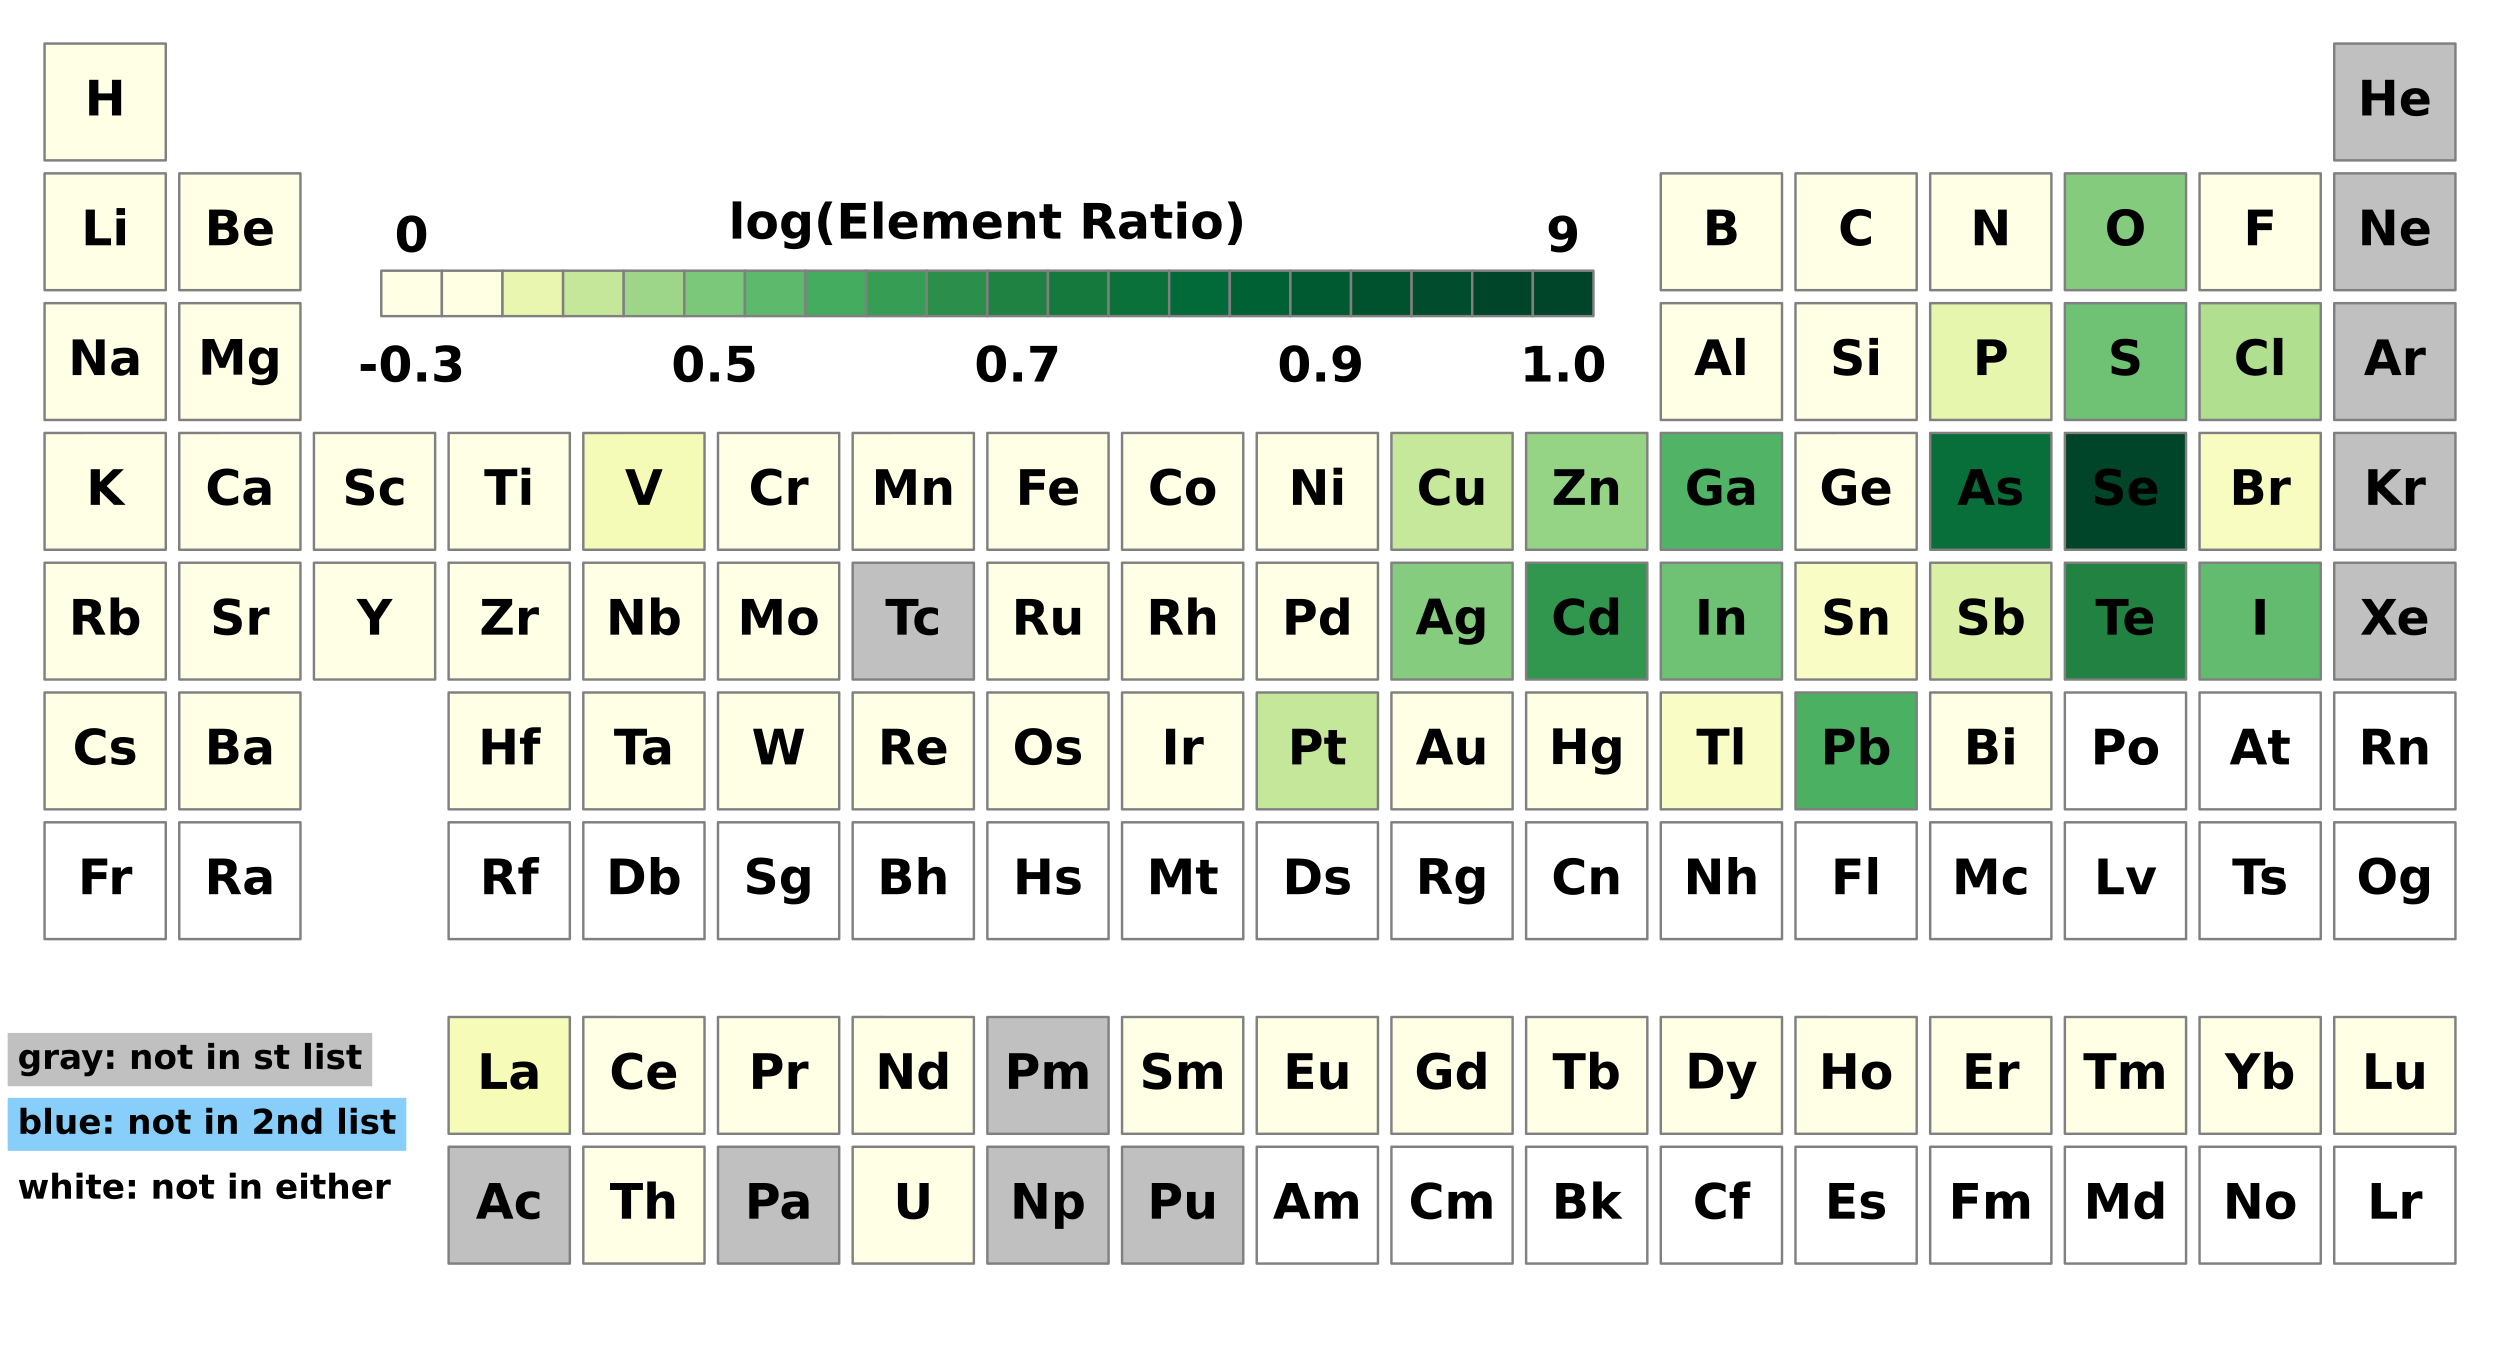 <svg height="744" viewBox="0 0 1021.552 558" width="1362.069" xmlns="http://www.w3.org/2000/svg" xmlns:xlink="http://www.w3.org/1999/xlink"><defs><style>*{stroke-linecap:butt;stroke-linejoin:round}</style></defs><g id="figure_1"><path d="M0 558h1021.552V0H0z" fill="none" id="patch_1"/><g id="axes_1"><path clip-path="url(#pe8d3062366)" d="M953.813 65.538h49.532V17.807h-49.532z" fill="silver" stroke="gray" id="patch_2"/><path clip-path="url(#pe8d3062366)" d="M953.813 118.572h49.532V70.84h-49.532z" fill="silver" stroke="gray" id="patch_3"/><path clip-path="url(#pe8d3062366)" d="M953.813 171.606h49.532v-47.73h-49.532z" fill="silver" stroke="gray" id="patch_4"/><path clip-path="url(#pe8d3062366)" d="M953.813 224.64h49.532v-47.73h-49.532z" fill="silver" stroke="gray" id="patch_5"/><path clip-path="url(#pe8d3062366)" d="M953.813 277.674h49.532v-47.73h-49.532z" fill="silver" stroke="gray" id="patch_6"/><path clip-path="url(#pe8d3062366)" d="M403.456 463.294h49.532v-47.731h-49.532z" fill="silver" stroke="gray" id="patch_7"/><path clip-path="url(#pe8d3062366)" d="M843.741 330.708h49.532v-47.73h-49.532z" fill="#fff" stroke="gray" id="patch_8"/><path clip-path="url(#pe8d3062366)" d="M898.777 330.708h49.532v-47.73h-49.532z" fill="#fff" stroke="gray" id="patch_9"/><path clip-path="url(#pe8d3062366)" d="M953.813 330.708h49.532v-47.73h-49.532z" fill="#fff" stroke="gray" id="patch_10"/><path clip-path="url(#pe8d3062366)" d="M18.207 383.742H67.74v-47.73H18.207z" fill="#fff" stroke="gray" id="patch_11"/><path clip-path="url(#pe8d3062366)" d="M73.243 383.742h49.532v-47.73H73.243z" fill="#fff" stroke="gray" id="patch_12"/><path clip-path="url(#pe8d3062366)" d="M183.314 516.328h49.532v-47.73h-49.532z" fill="silver" stroke="gray" id="patch_13"/><path clip-path="url(#pe8d3062366)" d="M293.385 516.328h49.532v-47.73h-49.532z" fill="silver" stroke="gray" id="patch_14"/><path clip-path="url(#pe8d3062366)" d="M403.456 516.328h49.532v-47.73h-49.532z" fill="silver" stroke="gray" id="patch_15"/><path clip-path="url(#pe8d3062366)" d="M458.492 516.328h49.532v-47.73h-49.532z" fill="silver" stroke="gray" id="patch_16"/><path clip-path="url(#pe8d3062366)" d="M513.528 516.328h49.532v-47.73h-49.532z" fill="#fff" stroke="gray" id="patch_17"/><path clip-path="url(#pe8d3062366)" d="M568.563 516.328h49.532v-47.73h-49.532z" fill="#fff" stroke="gray" id="patch_18"/><path clip-path="url(#pe8d3062366)" d="M623.599 516.328h49.532v-47.73h-49.532z" fill="#fff" stroke="gray" id="patch_19"/><path clip-path="url(#pe8d3062366)" d="M678.635 516.328h49.532v-47.73h-49.532z" fill="#fff" stroke="gray" id="patch_20"/><path clip-path="url(#pe8d3062366)" d="M733.67 516.328h49.532v-47.73H733.67z" fill="#fff" stroke="gray" id="patch_21"/><path clip-path="url(#pe8d3062366)" d="M788.706 516.328h49.532v-47.73h-49.532z" fill="#fff" stroke="gray" id="patch_22"/><path clip-path="url(#pe8d3062366)" d="M843.741 516.328h49.532v-47.73h-49.532z" fill="#fff" stroke="gray" id="patch_23"/><path clip-path="url(#pe8d3062366)" d="M898.777 516.328h49.532v-47.73h-49.532z" fill="#fff" stroke="gray" id="patch_24"/><path clip-path="url(#pe8d3062366)" d="M953.813 516.328h49.532v-47.73h-49.532z" fill="#fff" stroke="gray" id="patch_25"/><path clip-path="url(#pe8d3062366)" d="M183.314 383.742h49.532v-47.73h-49.532z" fill="#fff" stroke="gray" id="patch_26"/><path clip-path="url(#pe8d3062366)" d="M238.35 383.742h49.532v-47.73H238.35z" fill="#fff" stroke="gray" id="patch_27"/><path clip-path="url(#pe8d3062366)" d="M293.385 383.742h49.532v-47.73h-49.532z" fill="#fff" stroke="gray" id="patch_28"/><path clip-path="url(#pe8d3062366)" d="M348.42 383.742h49.533v-47.73H348.42z" fill="#fff" stroke="gray" id="patch_29"/><path clip-path="url(#pe8d3062366)" d="M403.456 383.742h49.532v-47.73h-49.532z" fill="#fff" stroke="gray" id="patch_30"/><path clip-path="url(#pe8d3062366)" d="M458.492 383.742h49.532v-47.73h-49.532z" fill="#fff" stroke="gray" id="patch_31"/><path clip-path="url(#pe8d3062366)" d="M513.528 383.742h49.532v-47.73h-49.532z" fill="#fff" stroke="gray" id="patch_32"/><path clip-path="url(#pe8d3062366)" d="M568.563 383.742h49.532v-47.73h-49.532z" fill="#fff" stroke="gray" id="patch_33"/><path clip-path="url(#pe8d3062366)" d="M623.599 383.742h49.532v-47.73h-49.532z" fill="#fff" stroke="gray" id="patch_34"/><path clip-path="url(#pe8d3062366)" d="M678.635 383.742h49.532v-47.73h-49.532z" fill="#fff" stroke="gray" id="patch_35"/><path clip-path="url(#pe8d3062366)" d="M733.67 383.742h49.532v-47.73H733.67z" fill="#fff" stroke="gray" id="patch_36"/><path clip-path="url(#pe8d3062366)" d="M788.706 383.742h49.532v-47.73h-49.532z" fill="#fff" stroke="gray" id="patch_37"/><path clip-path="url(#pe8d3062366)" d="M843.741 383.742h49.532v-47.73h-49.532z" fill="#fff" stroke="gray" id="patch_38"/><path clip-path="url(#pe8d3062366)" d="M898.777 383.742h49.532v-47.73h-49.532z" fill="#fff" stroke="gray" id="patch_39"/><path clip-path="url(#pe8d3062366)" d="M953.813 383.742h49.532v-47.73h-49.532z" fill="#fff" stroke="gray" id="patch_40"/><path clip-path="url(#pe8d3062366)" d="M348.42 277.674h49.533v-47.73H348.42z" fill="silver" stroke="gray" id="patch_41"/><path clip-path="url(#pe8d3062366)" d="M843.741 463.294h49.532v-47.731h-49.532z" fill="#ffffe5" stroke="gray" id="patch_42"/><path clip-path="url(#pe8d3062366)" d="M348.42 330.708h49.533v-47.73H348.42z" fill="#ffffe5" stroke="gray" id="patch_43"/><path clip-path="url(#pe8d3062366)" d="M73.243 118.572h49.532V70.84H73.243z" fill="#ffffe5" stroke="gray" id="patch_44"/><path clip-path="url(#pe8d3062366)" d="M348.42 516.328h49.533v-47.73H348.42z" fill="#ffffe5" stroke="gray" id="patch_45"/><path clip-path="url(#pe8d3062366)" d="M183.314 330.708h49.532v-47.73h-49.532z" fill="#ffffe5" stroke="gray" id="patch_46"/><path clip-path="url(#pe8d3062366)" d="M458.492 277.674h49.532v-47.73h-49.532z" fill="#ffffe5" stroke="gray" id="patch_47"/><path clip-path="url(#pe8d3062366)" d="M568.563 330.708h49.532v-47.73h-49.532z" fill="#ffffe5" stroke="gray" id="patch_48"/><path clip-path="url(#pe8d3062366)" d="M403.456 330.708h49.532v-47.73h-49.532z" fill="#ffffe5" stroke="gray" id="patch_49"/><path clip-path="url(#pe8d3062366)" d="M733.67 463.294h49.532v-47.731H733.67z" fill="#ffffe5" stroke="gray" id="patch_50"/><path clip-path="url(#pe8d3062366)" d="M458.492 330.708h49.532v-47.73h-49.532z" fill="#ffffe5" stroke="gray" id="patch_51"/><path clip-path="url(#pe8d3062366)" d="M513.528 224.64h49.532v-47.73h-49.532z" fill="#ffffe5" stroke="gray" id="patch_52"/><path clip-path="url(#pe8d3062366)" d="M403.456 277.674h49.532v-47.73h-49.532z" fill="#ffffe5" stroke="gray" id="patch_53"/><path clip-path="url(#pe8d3062366)" d="M293.385 330.708h49.532v-47.73h-49.532z" fill="#ffffe5" stroke="gray" id="patch_54"/><path clip-path="url(#pe8d3062366)" d="M238.35 516.328h49.532v-47.73H238.35z" fill="#ffffe5" stroke="gray" id="patch_55"/><path clip-path="url(#pe8d3062366)" d="M513.528 330.708h49.532v-47.73h-49.532z" fill="#c4e799" stroke="gray" id="patch_56"/><path clip-path="url(#pe8d3062366)" d="M623.599 463.294h49.532v-47.731h-49.532z" fill="#ffffe5" stroke="gray" id="patch_57"/><path clip-path="url(#pe8d3062366)" d="M953.813 463.294h49.532v-47.731h-49.532z" fill="#ffffe5" stroke="gray" id="patch_58"/><path clip-path="url(#pe8d3062366)" d="M458.492 224.64h49.532v-47.73h-49.532z" fill="#ffffe5" stroke="gray" id="patch_59"/><path clip-path="url(#pe8d3062366)" d="M788.706 463.294h49.532v-47.731h-49.532z" fill="#ffffe5" stroke="gray" id="patch_60"/><path clip-path="url(#pe8d3062366)" d="M513.528 277.674h49.532v-47.73h-49.532z" fill="#ffffe5" stroke="gray" id="patch_61"/><path clip-path="url(#pe8d3062366)" d="M293.385 224.64h49.532v-47.73h-49.532z" fill="#ffffe5" stroke="gray" id="patch_62"/><path clip-path="url(#pe8d3062366)" d="M183.314 277.674h49.532v-47.73h-49.532z" fill="#ffffe5" stroke="gray" id="patch_63"/><path clip-path="url(#pe8d3062366)" d="M678.635 463.294h49.532v-47.731h-49.532z" fill="#ffffe5" stroke="gray" id="patch_64"/><path clip-path="url(#pe8d3062366)" d="M348.42 463.294h49.533v-47.731H348.42z" fill="#ffffe5" stroke="gray" id="patch_65"/><path clip-path="url(#pe8d3062366)" d="M128.278 224.64h49.532v-47.73h-49.532z" fill="#ffffe5" stroke="gray" id="patch_66"/><path clip-path="url(#pe8d3062366)" d="M293.385 463.294h49.532v-47.731h-49.532z" fill="#ffffe5" stroke="gray" id="patch_67"/><path clip-path="url(#pe8d3062366)" d="M73.243 171.606h49.532v-47.73H73.243z" fill="#ffffe5" stroke="gray" id="patch_68"/><path clip-path="url(#pe8d3062366)" d="M898.777 463.294h49.532v-47.731h-49.532z" fill="#ffffe5" stroke="gray" id="patch_69"/><path clip-path="url(#pe8d3062366)" d="M403.456 224.64h49.532v-47.73h-49.532z" fill="#ffffe5" stroke="gray" id="patch_70"/><path clip-path="url(#pe8d3062366)" d="M238.35 463.294h49.532v-47.731H238.35z" fill="#ffffe5" stroke="gray" id="patch_71"/><path clip-path="url(#pe8d3062366)" d="M183.314 224.64h49.532v-47.73h-49.532z" fill="#ffffe5" stroke="gray" id="patch_72"/><path clip-path="url(#pe8d3062366)" d="M73.243 224.64h49.532v-47.73H73.243z" fill="#ffffe5" stroke="gray" id="patch_73"/><path clip-path="url(#pe8d3062366)" d="M348.42 224.64h49.533v-47.73H348.42z" fill="#ffffe5" stroke="gray" id="patch_74"/><path clip-path="url(#pe8d3062366)" d="M293.385 277.674h49.532v-47.73h-49.532z" fill="#ffffe5" stroke="gray" id="patch_75"/><path clip-path="url(#pe8d3062366)" d="M568.563 463.294h49.532v-47.731h-49.532z" fill="#ffffe5" stroke="gray" id="patch_76"/><path clip-path="url(#pe8d3062366)" d="M238.35 277.674h49.532v-47.73H238.35z" fill="#ffffe5" stroke="gray" id="patch_77"/><path clip-path="url(#pe8d3062366)" d="M73.243 277.674h49.532v-47.73H73.243z" fill="#ffffe5" stroke="gray" id="patch_78"/><path clip-path="url(#pe8d3062366)" d="M458.492 463.294h49.532v-47.731h-49.532z" fill="#ffffe5" stroke="gray" id="patch_79"/><path clip-path="url(#pe8d3062366)" d="M238.35 224.64h49.532v-47.73H238.35z" fill="#f4fbb7" stroke="gray" id="patch_80"/><path clip-path="url(#pe8d3062366)" d="M898.777 224.64h49.532v-47.73h-49.532z" fill="#f8fcc0" stroke="gray" id="patch_81"/><path clip-path="url(#pe8d3062366)" d="M238.35 330.708h49.532v-47.73H238.35z" fill="#ffffe5" stroke="gray" id="patch_82"/><path clip-path="url(#pe8d3062366)" d="M513.528 463.294h49.532v-47.731h-49.532z" fill="#ffffe5" stroke="gray" id="patch_83"/><path clip-path="url(#pe8d3062366)" d="M678.635 171.606h49.532v-47.73h-49.532z" fill="#ffffe5" stroke="gray" id="patch_84"/><path clip-path="url(#pe8d3062366)" d="M128.278 277.674h49.532v-47.73h-49.532z" fill="#ffffe5" stroke="gray" id="patch_85"/><path clip-path="url(#pe8d3062366)" d="M898.777 171.606h49.532v-47.73h-49.532z" fill="#b1df90" stroke="gray" id="patch_86"/><path clip-path="url(#pe8d3062366)" d="M898.777 118.572h49.532V70.84h-49.532z" fill="#ffffe5" stroke="gray" id="patch_87"/><path clip-path="url(#pe8d3062366)" d="M183.314 463.294h49.532v-47.731h-49.532z" fill="#f6fcb8" stroke="gray" id="patch_88"/><path clip-path="url(#pe8d3062366)" d="M678.635 330.708h49.532v-47.73h-49.532z" fill="#f9fdc5" stroke="gray" id="patch_89"/><path clip-path="url(#pe8d3062366)" d="M733.67 171.606h49.532v-47.73H733.67z" fill="#ffffe5" stroke="gray" id="patch_90"/><path clip-path="url(#pe8d3062366)" d="M18.207 118.572H67.74V70.84H18.207z" fill="#ffffe5" stroke="gray" id="patch_91"/><path clip-path="url(#pe8d3062366)" d="M18.207 171.606H67.74v-47.73H18.207z" fill="#ffffe5" stroke="gray" id="patch_92"/><path clip-path="url(#pe8d3062366)" d="M18.207 277.674H67.74v-47.73H18.207z" fill="#ffffe5" stroke="gray" id="patch_93"/><path clip-path="url(#pe8d3062366)" d="M623.599 330.708h49.532v-47.73h-49.532z" fill="#ffffe5" stroke="gray" id="patch_94"/><path clip-path="url(#pe8d3062366)" d="M568.563 277.674h49.532v-47.73h-49.532z" fill="#86cc7f" stroke="gray" id="patch_95"/><path clip-path="url(#pe8d3062366)" d="M623.599 224.64h49.532v-47.73h-49.532z" fill="#95d385" stroke="gray" id="patch_96"/><path clip-path="url(#pe8d3062366)" d="M18.207 330.708H67.74v-47.73H18.207z" fill="#ffffe5" stroke="gray" id="patch_97"/><path clip-path="url(#pe8d3062366)" d="M18.207 65.538H67.74V17.807H18.207z" fill="#ffffe5" stroke="gray" id="patch_98"/><path clip-path="url(#pe8d3062366)" d="M733.67 330.708h49.532v-47.73H733.67z" fill="#4cb063" stroke="gray" id="patch_99"/><path clip-path="url(#pe8d3062366)" d="M18.207 224.64H67.74v-47.73H18.207z" fill="#ffffe5" stroke="gray" id="patch_100"/><path clip-path="url(#pe8d3062366)" d="M733.67 277.674h49.532v-47.73H733.67z" fill="#f9fdc5" stroke="gray" id="patch_101"/><path clip-path="url(#pe8d3062366)" d="M73.243 330.708h49.532v-47.73H73.243z" fill="#ffffe5" stroke="gray" id="patch_102"/><path clip-path="url(#pe8d3062366)" d="M788.706 330.708h49.532v-47.73h-49.532z" fill="#ffffe5" stroke="gray" id="patch_103"/><path clip-path="url(#pe8d3062366)" d="M623.599 277.674h49.532v-47.73h-49.532z" fill="#31974f" stroke="gray" id="patch_104"/><path clip-path="url(#pe8d3062366)" d="M788.706 224.64h49.532v-47.73h-49.532z" fill="#086e3a" stroke="gray" id="patch_105"/><path clip-path="url(#pe8d3062366)" d="M568.563 224.64h49.532v-47.73h-49.532z" fill="#c5e89a" stroke="gray" id="patch_106"/><path clip-path="url(#pe8d3062366)" d="M733.67 224.64h49.532v-47.73H733.67z" fill="#ffffe5" stroke="gray" id="patch_107"/><path clip-path="url(#pe8d3062366)" d="M788.706 118.572h49.532V70.84h-49.532z" fill="#ffffe5" stroke="gray" id="patch_108"/><path clip-path="url(#pe8d3062366)" d="M788.706 277.674h49.532v-47.73h-49.532z" fill="#daf0a4" stroke="gray" id="patch_109"/><path clip-path="url(#pe8d3062366)" d="M678.635 277.674h49.532v-47.73h-49.532z" fill="#6fc174" stroke="gray" id="patch_110"/><path clip-path="url(#pe8d3062366)" d="M678.635 224.64h49.532v-47.73h-49.532z" fill="#51b365" stroke="gray" id="patch_111"/><path clip-path="url(#pe8d3062366)" d="M898.777 277.674h49.532v-47.73h-49.532z" fill="#62bb6e" stroke="gray" id="patch_112"/><path clip-path="url(#pe8d3062366)" d="M843.741 277.674h49.532v-47.73h-49.532z" fill="#218242" stroke="gray" id="patch_113"/><path clip-path="url(#pe8d3062366)" d="M788.706 171.606h49.532v-47.73h-49.532z" fill="#e7f6ad" stroke="gray" id="patch_114"/><path clip-path="url(#pe8d3062366)" d="M678.635 118.572h49.532V70.84h-49.532z" fill="#ffffe5" stroke="gray" id="patch_115"/><path clip-path="url(#pe8d3062366)" d="M843.741 118.572h49.532V70.84h-49.532z" fill="#84cb7e" stroke="gray" id="patch_116"/><path clip-path="url(#pe8d3062366)" d="M843.741 224.64h49.532v-47.73h-49.532z" fill="#004529" stroke="gray" id="patch_117"/><path clip-path="url(#pe8d3062366)" d="M733.67 118.572h49.532V70.84H733.67z" fill="#ffffe5" stroke="gray" id="patch_118"/><path clip-path="url(#pe8d3062366)" d="M843.741 171.606h49.532v-47.73h-49.532z" fill="#6fc174" stroke="gray" id="patch_119"/><path clip-path="url(#pe8d3062366)" d="M155.796 129.179h24.766v-18.562h-24.766z" fill="#ffffe5" stroke="gray" id="patch_120"/><path clip-path="url(#pe8d3062366)" d="M180.562 129.179h24.766v-18.562h-24.766z" fill="#ffffe4" stroke="gray" id="patch_121"/><path clip-path="url(#pe8d3062366)" d="M205.328 129.179h24.766v-18.562h-24.766z" fill="#e9f6af" stroke="gray" id="patch_122"/><path clip-path="url(#pe8d3062366)" d="M230.094 129.179h24.766v-18.562h-24.766z" fill="#c4e799" stroke="gray" id="patch_123"/><path clip-path="url(#pe8d3062366)" d="M254.86 129.179h24.766v-18.562H254.86z" fill="#9dd688" stroke="gray" id="patch_124"/><path clip-path="url(#pe8d3062366)" d="M279.626 129.179h24.766v-18.562h-24.766z" fill="#7cc87b" stroke="gray" id="patch_125"/><path clip-path="url(#pe8d3062366)" d="M304.392 129.179h24.766v-18.562h-24.766z" fill="#5db96b" stroke="gray" id="patch_126"/><path clip-path="url(#pe8d3062366)" d="M329.158 129.179h24.766v-18.562h-24.766z" fill="#43ac5e" stroke="gray" id="patch_127"/><path clip-path="url(#pe8d3062366)" d="M353.924 129.179h24.766v-18.562h-24.766z" fill="#369d54" stroke="gray" id="patch_128"/><path clip-path="url(#pe8d3062366)" d="M378.69 129.179h24.766v-18.562H378.69z" fill="#2b8e4a" stroke="gray" id="patch_129"/><path clip-path="url(#pe8d3062366)" d="M403.456 129.179h24.766v-18.562h-24.766z" fill="#208242" stroke="gray" id="patch_130"/><path clip-path="url(#pe8d3062366)" d="M428.222 129.179h24.766v-18.562h-24.766z" fill="#15793e" stroke="gray" id="patch_131"/><path clip-path="url(#pe8d3062366)" d="M452.988 129.179h24.767v-18.562h-24.767z" fill="#0b713b" stroke="gray" id="patch_132"/><path clip-path="url(#pe8d3062366)" d="M477.755 129.179h24.766v-18.562h-24.766z" fill="#026a38" stroke="gray" id="patch_133"/><path clip-path="url(#pe8d3062366)" d="M502.52 129.179h24.767v-18.562H502.52z" fill="#006234" stroke="gray" id="patch_134"/><path clip-path="url(#pe8d3062366)" d="M527.287 129.179h24.766v-18.562h-24.766z" fill="#005a31" stroke="gray" id="patch_135"/><path clip-path="url(#pe8d3062366)" d="M552.053 129.179h24.766v-18.562h-24.766z" fill="#00522e" stroke="gray" id="patch_136"/><path clip-path="url(#pe8d3062366)" d="M576.819 129.179h24.766v-18.562h-24.766z" fill="#004c2c" stroke="gray" id="patch_137"/><path clip-path="url(#pe8d3062366)" d="M601.585 129.179h24.766v-18.562h-24.766z" fill="#004529" stroke="gray" id="patch_138"/><path clip-path="url(#pe8d3062366)" d="M626.35 129.179h24.767v-18.562H626.35z" fill="#004529" stroke="gray" id="patch_139"/><g transform="matrix(.2 0 0 -.2 963.427 47.19)" id="text_1"><defs><path d="M9.188 72.906h18.796V45.125H55.72v27.781h18.797V0H55.719v30.906H27.984V0H9.187z" id="DejaVuSans-Bold-72"/><path d="M62.984 27.484v-4.968H22.125q.625-6.157 4.438-9.235 3.812-3.078 10.64-3.078 5.516 0 11.297 1.64 5.797 1.641 11.906 4.954V3.328Q54.203.984 48-.219q-6.203-1.203-12.406-1.203-14.844 0-23.078 7.547-8.22 7.547-8.22 21.172 0 13.375 8.079 21.031Q20.453 56 34.625 56q12.89 0 20.625-7.766 7.734-7.75 7.734-20.75zm-17.968 5.813q0 4.984-2.907 8.031-2.906 3.063-7.593 3.063-5.078 0-8.25-2.86-3.172-2.86-3.953-8.234z" id="DejaVuSans-Bold-101"/></defs><use xlink:href="#DejaVuSans-Bold-72"/><use x="83.691" xlink:href="#DejaVuSans-Bold-101"/></g><g transform="matrix(.2 0 0 -.2 963.427 100.225)" id="text_2"><defs><path d="M9.188 72.906h20.984l26.515-50v50h17.829V0h-21L27 50V0H9.187z" id="DejaVuSans-Bold-78"/></defs><use xlink:href="#DejaVuSans-Bold-78"/><use x="83.691" xlink:href="#DejaVuSans-Bold-101"/></g><g transform="matrix(.2 0 0 -.2 965.908 153.26)" id="text_3"><defs><path d="M53.422 13.281h-29.39L19.39 0H.484l27 72.906h22.422L76.906 0h-18.89zM28.719 26.812h19.968l-9.968 29z" id="DejaVuSans-Bold-65"/><path d="M49.031 39.797q-2.297 1.078-4.578 1.578-2.266.516-4.562.516-6.735 0-10.375-4.328-3.641-4.313-3.641-12.36V0H8.406v54.688h17.469v-8.985q3.375 5.375 7.734 7.828Q37.984 56 44.094 56q.875 0 1.89-.078 1.032-.063 2.985-.313z" id="DejaVuSans-Bold-114"/></defs><use xlink:href="#DejaVuSans-Bold-65"/><use x="77.393" xlink:href="#DejaVuSans-Bold-114"/></g><g transform="matrix(.2 0 0 -.2 965.899 206.293)" id="text_4"><defs><path d="M9.188 72.906h18.796v-26.61l27.094 26.61h21.828l-35.11-34.531L80.517 0H56.984l-29 28.719V0H9.187z" id="DejaVuSans-Bold-75"/></defs><use xlink:href="#DejaVuSans-Bold-75"/><use x="77.49" xlink:href="#DejaVuSans-Bold-114"/></g><g transform="matrix(.2 0 0 -.2 964.349 259.328)" id="text_5"><defs><path d="M49.813 37.203L75.093 0H55.517L38.484 24.906 21.578 0H1.906l25.297 37.203L2.875 72.906h19.64l15.97-23.484L54.39 72.906h19.734z" id="DejaVuSans-Bold-88"/></defs><use xlink:href="#DejaVuSans-Bold-88"/><use x="74.475" xlink:href="#DejaVuSans-Bold-101"/></g><g transform="matrix(.2 0 0 -.2 410.472 444.947)" id="text_6"><defs><path d="M9.188 72.906h31.187q13.922 0 21.36-6.187 7.453-6.172 7.453-17.594 0-11.484-7.454-17.656-7.437-6.172-21.359-6.172h-12.39V0H9.187zm18.796-13.625v-20.36h10.391q5.469 0 8.453 2.657 2.984 2.656 2.984 7.547 0 4.875-2.984 7.516-2.984 2.64-8.453 2.64z" id="DejaVuSans-Bold-80"/><path d="M59.078 45.61q3.328 5.078 7.89 7.734Q71.532 56 77 56q9.422 0 14.36-5.813 4.937-5.796 4.937-16.89V0H78.719v28.516q.047.64.062 1.312.031.688.031 1.953 0 5.813-1.718 8.422-1.703 2.625-5.516 2.625-4.969 0-7.687-4.11-2.703-4.093-2.813-11.859V0H43.5v28.516q0 9.078-1.563 11.687-1.562 2.625-5.562 2.625-5.031 0-7.766-4.125-2.734-4.125-2.734-11.797V0H8.297v54.688h17.578v-8q3.234 4.624 7.406 6.968Q37.453 56 42.484 56q5.657 0 10-2.734 4.36-2.735 6.594-7.657z" id="DejaVuSans-Bold-109"/></defs><use xlink:href="#DejaVuSans-Bold-80"/><use x="73.291" xlink:href="#DejaVuSans-Bold-109"/></g><g transform="matrix(.2 0 0 -.2 854.307 312.362)" id="text_7"><defs><path d="M34.422 43.5q-5.813 0-8.86-4.172-3.046-4.172-3.046-12.031 0-7.86 3.047-12.047 3.046-4.172 8.859-4.172 5.719 0 8.734 4.172 3.032 4.188 3.032 12.047 0 7.86-3.032 12.031-3.015 4.172-8.734 4.172zm0 12.5q14.11 0 22.047-7.625 7.937-7.61 7.937-21.078 0-13.485-7.937-21.11-7.938-7.609-22.047-7.609-14.156 0-22.14 7.61-7.985 7.625-7.985 21.109 0 13.469 7.984 21.078Q20.266 56 34.421 56z" id="DejaVuSans-Bold-111"/></defs><use xlink:href="#DejaVuSans-Bold-80"/><use x="73.291" xlink:href="#DejaVuSans-Bold-111"/></g><g transform="matrix(.2 0 0 -.2 911.024 312.362)" id="text_8"><defs><path d="M27.484 70.219V54.688h18.032v-12.5H27.484V19q0-3.813 1.516-5.156 1.516-1.344 6.016-1.344H44V0H29Q18.656 0 14.328 4.313 10.016 8.64 10.016 19v23.188H1.312v12.5h8.704v15.53z" id="DejaVuSans-Bold-116"/></defs><use xlink:href="#DejaVuSans-Bold-65"/><use x="77.393" xlink:href="#DejaVuSans-Bold-116"/></g><g transform="matrix(.2 0 0 -.2 963.76 312.362)" id="text_9"><defs><path d="M35.89 40.578q5.907 0 8.47 2.188 2.562 2.203 2.562 7.234 0 4.984-2.563 7.125-2.562 2.156-8.468 2.156h-7.907V40.578zm-7.906-12.984V0H9.187v72.906h28.704q14.406 0 21.109-4.844 6.719-4.828 6.719-15.28 0-7.22-3.5-11.86-3.485-4.64-10.516-6.844 3.86-.875 6.906-3.984 3.063-3.094 6.188-9.39L75 0H54.984l-8.89 18.11q-2.688 5.468-5.453 7.468-2.75 2.016-7.344 2.016z" id="DejaVuSans-Bold-82"/><path d="M63.375 33.297V0H45.797v25.484q0 7.078-.313 9.766-.312 2.688-1.093 3.953-1.032 1.719-2.797 2.672-1.75.953-4 .953-5.469 0-8.594-4.234-3.125-4.219-3.125-11.688V0H8.406v54.688h17.469v-8q3.953 4.78 8.39 7.046Q38.72 56 44.095 56q9.468 0 14.375-5.813 4.906-5.796 4.906-16.89z" id="DejaVuSans-Bold-110"/></defs><use xlink:href="#DejaVuSans-Bold-82"/><use x="77.002" xlink:href="#DejaVuSans-Bold-110"/></g><g transform="matrix(.2 0 0 -.2 31.848 365.396)" id="text_10"><defs><path d="M9.188 72.906h50.718V58.687H27.984V45.126h30.032v-14.22H27.984V0H9.187z" id="DejaVuSans-Bold-70"/></defs><use xlink:href="#DejaVuSans-Bold-70"/><use x="61.936" xlink:href="#DejaVuSans-Bold-114"/></g><g transform="matrix(.2 0 0 -.2 83.56 365.396)" id="text_11"><defs><path d="M32.906 24.61q-5.468 0-8.234-1.86-2.75-1.844-2.75-5.469 0-3.312 2.219-5.203 2.234-1.875 6.187-1.875 4.922 0 8.297 3.531Q42 17.281 42 22.61v2zm26.719 6.593V0H42v8.11Q38.484 3.124 34.078.843q-4.39-2.266-10.687-2.266-8.5 0-13.797 4.953Q4.297 8.5 4.297 16.406q0 9.625 6.61 14.11 6.624 4.5 20.78 4.5H42v1.359q0 4.156-3.281 6.078-3.266 1.938-10.203 1.938-5.61 0-10.453-1.125-4.829-1.125-8.985-3.375v13.328q5.625 1.375 11.281 2.078Q26.031 56 31.687 56q14.797 0 21.36-5.828 6.578-5.828 6.578-18.969z" id="DejaVuSans-Bold-97"/></defs><use xlink:href="#DejaVuSans-Bold-82"/><use x="77.002" xlink:href="#DejaVuSans-Bold-97"/></g><g transform="matrix(.2 0 0 -.2 194.413 497.981)" id="text_12"><defs><path d="M52.594 52.984V38.72q-3.563 2.437-7.157 3.61-3.593 1.171-7.453 1.171-7.312 0-11.39-4.266-4.078-4.265-4.078-11.937t4.078-11.953q4.078-4.266 11.39-4.266 4.11 0 7.797 1.219 3.688 1.234 6.813 3.625V1.609Q48.484.094 44.266-.656q-4.22-.766-8.47-.766-14.796 0-23.155 7.594-8.344 7.594-8.344 21.125 0 13.531 8.344 21.11Q21 56 35.797 56q4.297 0 8.469-.75t8.328-2.266z" id="DejaVuSans-Bold-99"/></defs><use xlink:href="#DejaVuSans-Bold-65"/><use x="77.393" xlink:href="#DejaVuSans-Bold-99"/></g><g transform="matrix(.2 0 0 -.2 304.336 497.981)" id="text_13"><use xlink:href="#DejaVuSans-Bold-80"/><use x="70.666" xlink:href="#DejaVuSans-Bold-97"/></g><g transform="matrix(.2 0 0 -.2 412.696 497.981)" id="text_14"><defs><path d="M25.875 7.906v-28.703H8.406v75.484h17.469v-8q3.625 4.782 8.016 7.047Q38.28 56 44 56q10.11 0 16.594-8.031 6.5-8.032 6.5-20.672t-6.5-20.688Q54.109-1.42 44-1.42q-5.719 0-10.11 2.265-4.39 2.281-8.015 7.062zM37.5 43.313q-5.61 0-8.625-4.126-3-4.124-3-11.89 0-7.766 3-11.89 3.016-4.126 8.625-4.126 5.61 0 8.563 4.094 2.968 4.11 2.968 11.922t-2.968 11.906q-2.954 4.11-8.563 4.11z" id="DejaVuSans-Bold-112"/></defs><use xlink:href="#DejaVuSans-Bold-78"/><use x="83.691" xlink:href="#DejaVuSans-Bold-112"/></g><g transform="matrix(.2 0 0 -.2 468.81 497.981)" id="text_15"><defs><path d="M7.813 21.297v33.39H25.39V49.22q0-4.438-.047-11.157-.047-6.718-.047-8.953 0-6.593.344-9.5.343-2.906 1.172-4.234 1.062-1.703 2.796-2.64 1.735-.922 3.985-.922 5.468 0 8.593 4.203 3.126 4.203 3.126 11.672v27h17.484V0H45.313v7.906Q41.358 3.125 36.937.844q-4.421-2.266-9.734-2.266-9.484 0-14.437 5.813-4.954 5.812-4.954 16.906z" id="DejaVuSans-Bold-117"/></defs><use xlink:href="#DejaVuSans-Bold-80"/><use x="73.291" xlink:href="#DejaVuSans-Bold-117"/></g><g transform="matrix(.2 0 0 -.2 520.134 497.981)" id="text_16"><use xlink:href="#DejaVuSans-Bold-65"/><use x="77.393" xlink:href="#DejaVuSans-Bold-109"/></g><g transform="matrix(.2 0 0 -.2 575.57 497.981)" id="text_17"><defs><path d="M67 4Q61.812 1.312 56.203-.047q-5.61-1.375-11.719-1.375-18.218 0-28.859 10.188-10.64 10.187-10.64 27.609 0 17.484 10.64 27.656 10.64 10.188 28.86 10.188 6.109 0 11.718-1.375 5.61-1.36 10.797-4.047V53.719q-5.234 3.562-10.313 5.218Q51.61 60.594 46 60.594q-10.063 0-15.828-6.453-5.75-6.438-5.75-17.766 0-11.281 5.75-17.734Q35.937 12.203 46 12.203q5.61 0 10.688 1.656Q61.766 15.531 67 19.094z" id="DejaVuSans-Bold-67"/></defs><use xlink:href="#DejaVuSans-Bold-67"/><use x="73.389" xlink:href="#DejaVuSans-Bold-109"/></g><g transform="matrix(.2 0 0 -.2 634.093 497.981)" id="text_18"><defs><path d="M38.375 44.672q4.453 0 6.734 1.953 2.297 1.953 2.297 5.766 0 3.765-2.297 5.734-2.28 1.984-6.734 1.984h-10.39V44.672zm.64-31.875q5.657 0 8.516 2.39 2.86 2.391 2.86 7.22 0 4.75-2.828 7.109-2.829 2.375-8.547 2.375H27.984V12.797zM56.5 39.016q6.047-1.766 9.36-6.5 3.328-4.735 3.328-11.61 0-10.547-7.126-15.734Q54.938 0 40.376 0H9.187v72.906h28.22q15.187 0 22-4.594 6.812-4.593 6.812-14.703 0-5.312-2.5-9.047-2.485-3.734-7.219-5.546z" id="DejaVuSans-Bold-66"/><path d="M8.406 75.984h17.469V34.625L46 54.688h20.313l-26.72-25.094L68.407 0H47.22L25.875 22.797V0H8.406z" id="DejaVuSans-Bold-107"/></defs><use xlink:href="#DejaVuSans-Bold-66"/><use x="76.221" xlink:href="#DejaVuSans-Bold-107"/></g><g transform="matrix(.2 0 0 -.2 691.711 497.981)" id="text_19"><defs><path d="M44.39 75.984V64.5h-9.67q-3.719 0-5.188-1.344-1.453-1.343-1.453-4.656v-3.813h14.938v-12.5H28.078V0H10.594v42.188H1.906v12.5h8.688V58.5q0 8.938 4.984 13.203Q20.563 75.984 31 75.984z" id="DejaVuSans-Bold-102"/></defs><use xlink:href="#DejaVuSans-Bold-67"/><use x="73.389" xlink:href="#DejaVuSans-Bold-102"/></g><g transform="matrix(.2 0 0 -.2 745.653 497.981)" id="text_20"><defs><path d="M9.188 72.906h50.718V58.687H27.984V45.126h30.032v-14.22H27.984V14.203h33V0H9.187z" id="DejaVuSans-Bold-69"/><path d="M51.125 52.984v-13.28q-5.61 2.343-10.844 3.515-5.218 1.172-9.86 1.172-4.983 0-7.405-1.25-2.407-1.25-2.407-3.828 0-2.11 1.828-3.235 1.829-1.11 6.563-1.656l3.078-.438q13.438-1.703 18.063-5.609 4.64-3.906 4.64-12.266 0-8.734-6.453-13.14-6.437-4.39-19.219-4.39-5.422 0-11.218.859Q12.109.296 6 2v13.281q5.234-2.531 10.719-3.812 5.5-1.266 11.156-1.266 5.14 0 7.719 1.406 2.593 1.422 2.593 4.22 0 2.343-1.78 3.483-1.782 1.141-7.11 1.782l-3.078.39q-11.672 1.47-16.36 5.422-4.687 3.953-4.687 12.016 0 8.687 5.953 12.875Q17.094 56 29.391 56q4.843 0 10.156-.734 5.328-.72 11.578-2.282z" id="DejaVuSans-Bold-115"/></defs><use xlink:href="#DejaVuSans-Bold-69"/><use x="68.311" xlink:href="#DejaVuSans-Bold-115"/></g><g transform="matrix(.2 0 0 -.2 796.22 497.981)" id="text_21"><use xlink:href="#DejaVuSans-Bold-70"/><use x="68.311" xlink:href="#DejaVuSans-Bold-109"/></g><g transform="matrix(.2 0 0 -.2 851.398 497.981)" id="text_22"><defs><path d="M9.188 72.906h23.921l16.594-39.015 16.703 39.015h23.875V0H72.516v53.328L55.719 14.016H43.797L27 53.328V0H9.187z" id="DejaVuSans-Bold-77"/><path d="M45.61 46.688v29.296h17.578V0h-17.58v7.906Q42 3.078 37.641.828q-4.344-2.25-10.047-2.25-10.11 0-16.61 8.031Q4.5 14.656 4.5 27.297q0 12.64 6.484 20.672Q17.484 56 27.594 56q5.656 0 10.031-2.266Q42 51.47 45.609 46.687zM34.077 11.28q5.625 0 8.578 4.094 2.953 4.11 2.953 11.922t-2.953 11.906q-2.953 4.11-8.578 4.11-5.562 0-8.516-4.11-2.953-4.094-2.953-11.906 0-7.813 2.953-11.922 2.954-4.094 8.516-4.094z" id="DejaVuSans-Bold-100"/></defs><use xlink:href="#DejaVuSans-Bold-77"/><use x="99.512" xlink:href="#DejaVuSans-Bold-100"/></g><g transform="matrix(.2 0 0 -.2 908.304 497.981)" id="text_23"><use xlink:href="#DejaVuSans-Bold-78"/><use x="83.691" xlink:href="#DejaVuSans-Bold-111"/></g><g transform="matrix(.2 0 0 -.2 967.276 497.981)" id="text_24"><defs><path d="M9.188 72.906h18.796V14.203h33V0H9.187z" id="DejaVuSans-Bold-76"/></defs><use xlink:href="#DejaVuSans-Bold-76"/><use x="63.721" xlink:href="#DejaVuSans-Bold-114"/></g><g transform="matrix(.2 0 0 -.2 196.03 365.396)" id="text_25"><use xlink:href="#DejaVuSans-Bold-82"/><use x="77.002" xlink:href="#DejaVuSans-Bold-102"/></g><g transform="matrix(.2 0 0 -.2 247.656 365.396)" id="text_26"><defs><path d="M27.984 58.688V14.203h6.735q11.515 0 17.593 5.719 6.094 5.719 6.094 16.61 0 10.827-6.062 16.484-6.047 5.672-17.625 5.672zM9.187 72.906H29q16.61 0 24.734-2.375 8.125-2.36 13.938-8.031 5.125-4.938 7.61-11.39 2.5-6.438 2.5-14.579 0-8.265-2.5-14.734-2.485-6.469-7.61-11.39-5.86-5.673-14.063-8.048Q45.406 0 29 0H9.187z" id="DejaVuSans-Bold-68"/><path d="M37.5 11.281q5.61 0 8.563 4.094 2.968 4.11 2.968 11.922t-2.968 11.906q-2.954 4.11-8.563 4.11-5.61 0-8.625-4.126-3-4.124-3-11.89 0-7.766 3-11.89 3.016-4.126 8.625-4.126zM25.875 46.688q3.625 4.78 8.016 7.046Q38.28 56 44 56q10.11 0 16.594-8.031 6.5-8.032 6.5-20.672t-6.5-20.688Q54.109-1.42 44-1.42q-5.719 0-10.11 2.265-4.39 2.281-8.015 7.062V0H8.406v75.984h17.469z" id="DejaVuSans-Bold-98"/></defs><use xlink:href="#DejaVuSans-Bold-68"/><use x="83.008" xlink:href="#DejaVuSans-Bold-98"/></g><g transform="matrix(.2 0 0 -.2 303.792 365.24)" id="text_27"><defs><path d="M59.906 70.61V55.171q-6 2.687-11.718 4.047-5.704 1.375-10.782 1.375-6.734 0-9.968-1.86-3.22-1.843-3.22-5.75 0-2.937 2.173-4.578 2.172-1.625 7.89-2.797l8-1.609q12.157-2.453 17.282-7.438 5.14-4.968 5.14-14.156 0-12.047-7.156-17.937-7.156-5.89-21.86-5.89-6.921 0-13.906 1.327Q14.797 1.22 7.813 3.812v15.86q6.984-3.703 13.5-5.594 6.515-1.875 12.578-1.875 6.156 0 9.422 2.047 3.265 2.063 3.265 5.875 0 3.406-2.219 5.266-2.218 1.859-8.859 3.328l-7.281 1.61q-10.938 2.343-16 7.468-5.047 5.125-5.047 13.812 0 10.891 7.031 16.75 7.031 5.86 20.219 5.86 6.016 0 12.36-.906 6.343-.907 13.124-2.704z" id="DejaVuSans-Bold-83"/><path d="M45.61 9.281Q42 4.5 37.64 2.25 33.298 0 27.595 0 17.578 0 11.03 7.875q-6.53 7.89-6.53 20.11 0 12.25 6.531 20.078 6.547 7.843 16.563 7.843 5.703 0 10.047-2.25 4.359-2.234 7.968-7.078v8.11h17.578V5.516q0-13.188-8.328-20.141-8.328-6.953-24.14-6.953-5.125 0-9.922.781-4.781.781-9.61 2.39V-4.78q4.579-2.64 8.97-3.938 4.405-1.297 8.843-1.297 8.594 0 12.594 3.766 4.015 3.766 4.015 11.766zM34.077 43.313q-5.422 0-8.453-4.016-3.016-4-3.016-11.313 0-7.53 2.922-11.406 2.938-3.875 8.547-3.875 5.469 0 8.5 4 3.031 4 3.031 11.281 0 7.313-3.03 11.313-3.032 4.016-8.5 4.016z" id="DejaVuSans-Bold-103"/></defs><use xlink:href="#DejaVuSans-Bold-83"/><use x="72.021" xlink:href="#DejaVuSans-Bold-103"/></g><g transform="matrix(.2 0 0 -.2 358.446 365.396)" id="text_28"><defs><path d="M63.375 33.297V0H45.797v25.391q0 7.172-.313 9.859-.312 2.688-1.093 3.953-1.032 1.719-2.797 2.672-1.75.953-4 .953-5.469 0-8.594-4.234-3.125-4.219-3.125-11.688V0H8.406v75.984h17.469V46.688q3.953 4.78 8.39 7.046Q38.72 56 44.095 56q9.468 0 14.375-5.813 4.906-5.796 4.906-16.89z" id="DejaVuSans-Bold-104"/></defs><use xlink:href="#DejaVuSans-Bold-66"/><use x="76.221" xlink:href="#DejaVuSans-Bold-104"/></g><g transform="matrix(.2 0 0 -.2 413.902 365.396)" id="text_29"><use xlink:href="#DejaVuSans-Bold-72"/><use x="83.691" xlink:href="#DejaVuSans-Bold-115"/></g><g transform="matrix(.2 0 0 -.2 468.527 365.396)" id="text_30"><use xlink:href="#DejaVuSans-Bold-77"/><use x="99.512" xlink:href="#DejaVuSans-Bold-116"/></g><g transform="matrix(.2 0 0 -.2 524.04 365.396)" id="text_31"><use xlink:href="#DejaVuSans-Bold-68"/><use x="83.008" xlink:href="#DejaVuSans-Bold-115"/></g><g transform="matrix(.2 0 0 -.2 578.472 365.24)" id="text_32"><use xlink:href="#DejaVuSans-Bold-82"/><use x="77.002" xlink:href="#DejaVuSans-Bold-103"/></g><g transform="matrix(.2 0 0 -.2 633.907 365.396)" id="text_33"><use xlink:href="#DejaVuSans-Bold-67"/><use x="73.389" xlink:href="#DejaVuSans-Bold-110"/></g><g transform="matrix(.2 0 0 -.2 687.913 365.396)" id="text_34"><use xlink:href="#DejaVuSans-Bold-78"/><use x="83.691" xlink:href="#DejaVuSans-Bold-104"/></g><g transform="matrix(.2 0 0 -.2 748.177 365.396)" id="text_35"><defs><path d="M8.406 75.984h17.469V0H8.406z" id="DejaVuSans-Bold-108"/></defs><use xlink:href="#DejaVuSans-Bold-70"/><use x="68.311" xlink:href="#DejaVuSans-Bold-108"/></g><g transform="matrix(.2 0 0 -.2 797.592 365.396)" id="text_36"><use xlink:href="#DejaVuSans-Bold-77"/><use x="99.512" xlink:href="#DejaVuSans-Bold-99"/></g><g transform="matrix(.2 0 0 -.2 855.617 365.396)" id="text_37"><defs><path d="M1.516 54.688H19L32.625 16.89l13.563 37.797h17.53L42.189 0H23z" id="DejaVuSans-Bold-118"/></defs><use xlink:href="#DejaVuSans-Bold-76"/><use x="63.721" xlink:href="#DejaVuSans-Bold-118"/></g><g transform="matrix(.2 0 0 -.2 912.095 365.396)" id="text_38"><defs><path d="M.484 72.906h67.188V58.687H43.5V0H24.703v58.688H.484z" id="DejaVuSans-Bold-84"/></defs><use xlink:href="#DejaVuSans-Bold-84"/><use x="54.963" xlink:href="#DejaVuSans-Bold-115"/></g><g transform="matrix(.2 0 0 -.2 962.92 365.24)" id="text_39"><defs><path d="M42.484 60.594q-8.593 0-13.328-6.344-4.734-6.344-4.734-17.875 0-11.469 4.734-17.828 4.735-6.344 13.328-6.344 8.641 0 13.375 6.344 4.735 6.36 4.735 17.828 0 11.531-4.735 17.875-4.734 6.344-13.375 6.344zm0 13.625q17.578 0 27.532-10.063 9.968-10.047 9.968-27.781 0-17.672-9.968-27.734Q60.062-1.422 42.484-1.422q-17.53 0-27.515 10.063-9.985 10.062-9.985 27.734 0 17.734 9.985 27.781Q24.953 74.22 42.484 74.22z" id="DejaVuSans-Bold-79"/></defs><use xlink:href="#DejaVuSans-Bold-79"/><use x="85.01" xlink:href="#DejaVuSans-Bold-103"/></g><g transform="matrix(.2 0 0 -.2 361.762 259.328)" id="text_40"><use xlink:href="#DejaVuSans-Bold-84"/><use x="54.963" xlink:href="#DejaVuSans-Bold-99"/></g><g transform="matrix(.2 0 0 -.2 851.265 444.947)" id="text_41"><use xlink:href="#DejaVuSans-Bold-84"/><use x="68.213" xlink:href="#DejaVuSans-Bold-109"/></g><g transform="matrix(.2 0 0 -.2 358.704 312.362)" id="text_42"><use xlink:href="#DejaVuSans-Bold-82"/><use x="77.002" xlink:href="#DejaVuSans-Bold-101"/></g><g transform="matrix(.2 0 0 -.2 83.604 100.225)" id="text_43"><use xlink:href="#DejaVuSans-Bold-66"/><use x="76.221" xlink:href="#DejaVuSans-Bold-101"/></g><g transform="matrix(.2 0 0 -.2 365.067 497.981)" id="text_44"><defs><path d="M9.188 72.906h18.796V29.203q0-9.031 2.953-12.922 2.954-3.875 9.641-3.875 6.734 0 9.688 3.875 2.953 3.89 2.953 12.922v43.703h18.797V29.203q0-15.484-7.766-23.062-7.75-7.563-23.672-7.563-15.875 0-23.64 7.563-7.75 7.578-7.75 23.062z" id="DejaVuSans-Bold-85"/></defs><use xlink:href="#DejaVuSans-Bold-85"/></g><g transform="matrix(.2 0 0 -.2 195.361 312.362)" id="text_45"><use xlink:href="#DejaVuSans-Bold-72"/><use x="83.691" xlink:href="#DejaVuSans-Bold-102"/></g><g transform="matrix(.2 0 0 -.2 468.44 259.328)" id="text_46"><use xlink:href="#DejaVuSans-Bold-82"/><use x="77.002" xlink:href="#DejaVuSans-Bold-104"/></g><g transform="matrix(.2 0 0 -.2 578.472 312.362)" id="text_47"><use xlink:href="#DejaVuSans-Bold-65"/><use x="77.393" xlink:href="#DejaVuSans-Bold-117"/></g><g transform="matrix(.2 0 0 -.2 413.77 312.362)" id="text_48"><use xlink:href="#DejaVuSans-Bold-79"/><use x="85.01" xlink:href="#DejaVuSans-Bold-115"/></g><g transform="matrix(.2 0 0 -.2 743.197 444.947)" id="text_49"><use xlink:href="#DejaVuSans-Bold-72"/><use x="83.691" xlink:href="#DejaVuSans-Bold-111"/></g><g transform="matrix(.2 0 0 -.2 474.607 312.362)" id="text_50"><defs><path d="M9.188 72.906h18.796V0H9.187z" id="DejaVuSans-Bold-73"/></defs><use xlink:href="#DejaVuSans-Bold-73"/><use x="37.207" xlink:href="#DejaVuSans-Bold-114"/></g><g transform="matrix(.2 0 0 -.2 526.497 206.293)" id="text_51"><defs><path d="M8.406 54.688h17.469V0H8.406zm0 21.296h17.469V61.72H8.406z" id="DejaVuSans-Bold-105"/></defs><use xlink:href="#DejaVuSans-Bold-78"/><use x="83.691" xlink:href="#DejaVuSans-Bold-105"/></g><g transform="matrix(.2 0 0 -.2 413.404 259.328)" id="text_52"><use xlink:href="#DejaVuSans-Bold-82"/><use x="77.002" xlink:href="#DejaVuSans-Bold-117"/></g><g transform="matrix(.2 0 0 -.2 307.122 312.362)" id="text_53"><defs><path d="M2.984 72.906H21l12.594-52.984 12.5 52.984h18.11l12.5-52.984 12.609 52.984h17.859L89.984 0H68.313L55.078 55.422 42 0H20.312z" id="DejaVuSans-Bold-87"/></defs><use xlink:href="#DejaVuSans-Bold-87"/></g><g transform="matrix(.2 0 0 -.2 249.175 497.981)" id="text_54"><use xlink:href="#DejaVuSans-Bold-84"/><use x="68.213" xlink:href="#DejaVuSans-Bold-104"/></g><g transform="matrix(.2 0 0 -.2 526.184 312.362)" id="text_55"><use xlink:href="#DejaVuSans-Bold-80"/><use x="73.291" xlink:href="#DejaVuSans-Bold-116"/></g><g transform="matrix(.2 0 0 -.2 634.385 444.947)" id="text_56"><use xlink:href="#DejaVuSans-Bold-84"/><use x="68.213" xlink:href="#DejaVuSans-Bold-98"/></g><g transform="matrix(.2 0 0 -.2 965.088 444.947)" id="text_57"><use xlink:href="#DejaVuSans-Bold-76"/><use x="63.721" xlink:href="#DejaVuSans-Bold-117"/></g><g transform="matrix(.2 0 0 -.2 469.049 206.293)" id="text_58"><use xlink:href="#DejaVuSans-Bold-67"/><use x="73.389" xlink:href="#DejaVuSans-Bold-111"/></g><g transform="matrix(.2 0 0 -.2 801.71 444.947)" id="text_59"><use xlink:href="#DejaVuSans-Bold-69"/><use x="68.311" xlink:href="#DejaVuSans-Bold-114"/></g><g transform="matrix(.2 0 0 -.2 523.806 259.328)" id="text_60"><use xlink:href="#DejaVuSans-Bold-80"/><use x="73.291" xlink:href="#DejaVuSans-Bold-100"/></g><g transform="matrix(.2 0 0 -.2 305.88 206.293)" id="text_61"><use xlink:href="#DejaVuSans-Bold-67"/><use x="73.389" xlink:href="#DejaVuSans-Bold-114"/></g><g transform="matrix(.2 0 0 -.2 195.897 259.328)" id="text_62"><defs><path d="M5.61 72.906h61.28V61.531L27.782 14.203h40.235V0H4.5v11.375l39.11 47.313h-38z" id="DejaVuSans-Bold-90"/></defs><use xlink:href="#DejaVuSans-Bold-90"/><use x="72.51" xlink:href="#DejaVuSans-Bold-114"/></g><g transform="matrix(.2 0 0 -.2 688.58 444.79)" id="text_63"><defs><path d="M1.219 54.688h17.484l14.703-37.11 12.5 37.11h17.469l-23-59.86q-3.453-9.14-8.078-12.765-4.61-3.641-12.172-3.641h-10.11v11.469h5.47q4.437 0 6.453 1.421 2.03 1.407 3.156 5.079l.5 1.515z" id="DejaVuSans-Bold-121"/></defs><use xlink:href="#DejaVuSans-Bold-68"/><use x="83.008" xlink:href="#DejaVuSans-Bold-121"/></g><g transform="matrix(.2 0 0 -.2 357.66 444.947)" id="text_64"><use xlink:href="#DejaVuSans-Bold-78"/><use x="83.691" xlink:href="#DejaVuSans-Bold-100"/></g><g transform="matrix(.2 0 0 -.2 139.915 206.293)" id="text_65"><use xlink:href="#DejaVuSans-Bold-83"/><use x="72.021" xlink:href="#DejaVuSans-Bold-99"/></g><g transform="matrix(.2 0 0 -.2 305.89 444.947)" id="text_66"><use xlink:href="#DejaVuSans-Bold-80"/><use x="73.291" xlink:href="#DejaVuSans-Bold-114"/></g><g transform="matrix(.2 0 0 -.2 80.9 153.103)" id="text_67"><use xlink:href="#DejaVuSans-Bold-77"/><use x="99.512" xlink:href="#DejaVuSans-Bold-103"/></g><g transform="matrix(.2 0 0 -.2 909.145 444.947)" id="text_68"><defs><path d="M-.984 72.906h20.562l16.61-25.984L52.78 72.906h20.61L45.609 30.72V0H26.812v30.719z" id="DejaVuSans-Bold-89"/></defs><use xlink:href="#DejaVuSans-Bold-89"/><use x="72.412" xlink:href="#DejaVuSans-Bold-98"/></g><g transform="matrix(.2 0 0 -.2 415.008 206.293)" id="text_69"><use xlink:href="#DejaVuSans-Bold-70"/><use x="64.311" xlink:href="#DejaVuSans-Bold-101"/></g><g transform="matrix(.2 0 0 -.2 248.994 444.947)" id="text_70"><use xlink:href="#DejaVuSans-Bold-67"/><use x="73.389" xlink:href="#DejaVuSans-Bold-101"/></g><g transform="matrix(.2 0 0 -.2 197.83 206.293)" id="text_71"><use xlink:href="#DejaVuSans-Bold-84"/><use x="68.213" xlink:href="#DejaVuSans-Bold-105"/></g><g transform="matrix(.2 0 0 -.2 83.921 206.293)" id="text_72"><use xlink:href="#DejaVuSans-Bold-67"/><use x="73.389" xlink:href="#DejaVuSans-Bold-97"/></g><g transform="matrix(.2 0 0 -.2 356.117 206.293)" id="text_73"><use xlink:href="#DejaVuSans-Bold-77"/><use x="99.512" xlink:href="#DejaVuSans-Bold-110"/></g><g transform="matrix(.2 0 0 -.2 301.33 259.328)" id="text_74"><use xlink:href="#DejaVuSans-Bold-77"/><use x="99.512" xlink:href="#DejaVuSans-Bold-111"/></g><g transform="matrix(.2 0 0 -.2 577.964 444.947)" id="text_75"><defs><path d="M74.703 5.422Q67.672 2 60.11.282q-7.562-1.704-15.625-1.704-18.218 0-28.859 10.188-10.64 10.187-10.64 27.609 0 17.625 10.828 27.734 10.843 10.11 29.703 10.11 7.265 0 13.922-1.375 6.671-1.36 12.578-4.047V53.719q-6.094 3.453-12.125 5.156-6.032 1.719-12.094 1.719-11.219 0-17.297-6.282-6.078-6.265-6.078-17.937 0-11.563 5.86-17.875 5.859-6.297 16.64-6.297 2.937 0 5.453.36 2.516.374 4.516 1.156v14.156H45.406v12.61h29.297z" id="DejaVuSans-Bold-71"/></defs><use xlink:href="#DejaVuSans-Bold-71"/><use x="82.08" xlink:href="#DejaVuSans-Bold-100"/></g><g transform="matrix(.2 0 0 -.2 247.59 259.328)" id="text_76"><use xlink:href="#DejaVuSans-Bold-78"/><use x="83.691" xlink:href="#DejaVuSans-Bold-98"/></g><g transform="matrix(.2 0 0 -.2 85.876 259.328)" id="text_77"><use xlink:href="#DejaVuSans-Bold-83"/><use x="72.021" xlink:href="#DejaVuSans-Bold-114"/></g><g transform="matrix(.2 0 0 -.2 465.636 444.947)" id="text_78"><use xlink:href="#DejaVuSans-Bold-83"/><use x="72.021" xlink:href="#DejaVuSans-Bold-109"/></g><g transform="matrix(.2 0 0 -.2 255.377 206.293)" id="text_79"><defs><path d="M.484 72.906h18.907l19.328-53.812 19.297 53.812h18.89L49.906 0H27.484z" id="DejaVuSans-Bold-86"/></defs><use xlink:href="#DejaVuSans-Bold-86"/></g><g transform="matrix(.2 0 0 -.2 910.99 206.293)" id="text_80"><use xlink:href="#DejaVuSans-Bold-66"/><use x="76.221" xlink:href="#DejaVuSans-Bold-114"/></g><g transform="matrix(.2 0 0 -.2 250.833 312.362)" id="text_81"><use xlink:href="#DejaVuSans-Bold-84"/><use x="55.338" xlink:href="#DejaVuSans-Bold-97"/></g><g transform="matrix(.2 0 0 -.2 524.344 444.947)" id="text_82"><use xlink:href="#DejaVuSans-Bold-69"/><use x="68.311" xlink:href="#DejaVuSans-Bold-117"/></g><g transform="matrix(.2 0 0 -.2 692.233 153.26)" id="text_83"><use xlink:href="#DejaVuSans-Bold-65"/><use x="77.393" xlink:href="#DejaVuSans-Bold-108"/></g><use xlink:href="#DejaVuSans-Bold-89" transform="matrix(.2 0 0 -.2 145.804 259.328)" id="text_84"/><g transform="matrix(.2 0 0 -.2 912.776 153.26)" id="text_85"><use xlink:href="#DejaVuSans-Bold-67"/><use x="73.389" xlink:href="#DejaVuSans-Bold-108"/></g><use xlink:href="#DejaVuSans-Bold-70" transform="matrix(.2 0 0 -.2 916.712 100.225)" id="text_86"/><g transform="matrix(.2 0 0 -.2 194.96 444.947)" id="text_87"><use xlink:href="#DejaVuSans-Bold-76"/><use x="63.721" xlink:href="#DejaVuSans-Bold-97"/></g><g transform="matrix(.2 0 0 -.2 693.15 312.362)" id="text_88"><use xlink:href="#DejaVuSans-Bold-84"/><use x="68.213" xlink:href="#DejaVuSans-Bold-108"/></g><g transform="matrix(.2 0 0 -.2 747.806 153.26)" id="text_89"><use xlink:href="#DejaVuSans-Bold-83"/><use x="72.021" xlink:href="#DejaVuSans-Bold-105"/></g><g transform="matrix(.2 0 0 -.2 33.173 100.225)" id="text_90"><use xlink:href="#DejaVuSans-Bold-76"/><use x="63.721" xlink:href="#DejaVuSans-Bold-105"/></g><g transform="matrix(.2 0 0 -.2 27.856 153.26)" id="text_91"><use xlink:href="#DejaVuSans-Bold-78"/><use x="83.691" xlink:href="#DejaVuSans-Bold-97"/></g><g transform="matrix(.2 0 0 -.2 28.115 259.328)" id="text_92"><use xlink:href="#DejaVuSans-Bold-82"/><use x="77.002" xlink:href="#DejaVuSans-Bold-98"/></g><g transform="matrix(.2 0 0 -.2 632.838 312.205)" id="text_93"><use xlink:href="#DejaVuSans-Bold-72"/><use x="83.691" xlink:href="#DejaVuSans-Bold-103"/></g><g transform="matrix(.2 0 0 -.2 578.432 259.171)" id="text_94"><use xlink:href="#DejaVuSans-Bold-65"/><use x="77.393" xlink:href="#DejaVuSans-Bold-103"/></g><g transform="matrix(.2 0 0 -.2 633.995 206.293)" id="text_95"><use xlink:href="#DejaVuSans-Bold-90"/><use x="72.51" xlink:href="#DejaVuSans-Bold-110"/></g><g transform="matrix(.2 0 0 -.2 29.683 312.362)" id="text_96"><use xlink:href="#DejaVuSans-Bold-67"/><use x="73.389" xlink:href="#DejaVuSans-Bold-115"/></g><use xlink:href="#DejaVuSans-Bold-72" transform="matrix(.2 0 0 -.2 34.604 47.19)" id="text_97"/><g transform="matrix(.2 0 0 -.2 743.949 312.362)" id="text_98"><use xlink:href="#DejaVuSans-Bold-80"/><use x="73.291" xlink:href="#DejaVuSans-Bold-98"/></g><use xlink:href="#DejaVuSans-Bold-75" transform="matrix(.2 0 0 -.2 35.225 206.293)" id="text_99"/><g transform="matrix(.2 0 0 -.2 744.116 259.328)" id="text_100"><use xlink:href="#DejaVuSans-Bold-83"/><use x="72.021" xlink:href="#DejaVuSans-Bold-110"/></g><g transform="matrix(.2 0 0 -.2 83.638 312.362)" id="text_101"><use xlink:href="#DejaVuSans-Bold-66"/><use x="76.221" xlink:href="#DejaVuSans-Bold-97"/></g><g transform="matrix(.2 0 0 -.2 802.422 312.362)" id="text_102"><use xlink:href="#DejaVuSans-Bold-66"/><use x="76.221" xlink:href="#DejaVuSans-Bold-105"/></g><g transform="matrix(.2 0 0 -.2 633.868 259.328)" id="text_103"><use xlink:href="#DejaVuSans-Bold-67"/><use x="73.389" xlink:href="#DejaVuSans-Bold-100"/></g><g transform="matrix(.2 0 0 -.2 799.781 206.293)" id="text_104"><use xlink:href="#DejaVuSans-Bold-65"/><use x="77.393" xlink:href="#DejaVuSans-Bold-115"/></g><g transform="matrix(.2 0 0 -.2 578.872 206.293)" id="text_105"><use xlink:href="#DejaVuSans-Bold-67"/><use x="73.389" xlink:href="#DejaVuSans-Bold-117"/></g><g transform="matrix(.2 0 0 -.2 743.446 206.293)" id="text_106"><use xlink:href="#DejaVuSans-Bold-71"/><use x="82.08" xlink:href="#DejaVuSans-Bold-101"/></g><use xlink:href="#DejaVuSans-Bold-78" transform="matrix(.2 0 0 -.2 805.103 100.225)" id="text_107"/><g transform="matrix(.2 0 0 -.2 799.112 259.328)" id="text_108"><use xlink:href="#DejaVuSans-Bold-83"/><use x="72.021" xlink:href="#DejaVuSans-Bold-98"/></g><g transform="matrix(.2 0 0 -.2 692.561 259.328)" id="text_109"><use xlink:href="#DejaVuSans-Bold-73"/><use x="37.207" xlink:href="#DejaVuSans-Bold-110"/></g><g transform="matrix(.2 0 0 -.2 688.444 206.293)" id="text_110"><use xlink:href="#DejaVuSans-Bold-71"/><use x="82.08" xlink:href="#DejaVuSans-Bold-97"/></g><use xlink:href="#DejaVuSans-Bold-73" transform="matrix(.2 0 0 -.2 919.823 259.328)" id="text_111"/><g transform="matrix(.2 0 0 -.2 856.228 259.328)" id="text_112"><use xlink:href="#DejaVuSans-Bold-84"/><use x="54.963" xlink:href="#DejaVuSans-Bold-101"/></g><use xlink:href="#DejaVuSans-Bold-80" transform="matrix(.2 0 0 -.2 806.142 153.26)" id="text_113"/><use xlink:href="#DejaVuSans-Bold-66" transform="matrix(.2 0 0 -.2 695.779 100.225)" id="text_114"/><use xlink:href="#DejaVuSans-Bold-79" transform="matrix(.2 0 0 -.2 860.006 100.225)" id="text_115"/><g transform="matrix(.2 0 0 -.2 854.523 206.293)" id="text_116"><use xlink:href="#DejaVuSans-Bold-83"/><use x="72.021" xlink:href="#DejaVuSans-Bold-101"/></g><use xlink:href="#DejaVuSans-Bold-67" transform="matrix(.2 0 0 -.2 751.097 100.225)" id="text_117"/><use xlink:href="#DejaVuSans-Bold-83" transform="matrix(.2 0 0 -.2 861.306 153.26)" id="text_118"/><g transform="matrix(.2 0 0 -.2 146.315 155.91)" id="text_119"><defs><path d="M5.422 35.89h30.656V21.688H5.422z" id="DejaVuSans-Bold-45"/><path d="M46 36.531q0 13.672-2.563 19.25-2.562 5.594-8.624 5.594-6.047 0-8.641-5.594-2.594-5.578-2.594-19.25 0-13.828 2.594-19.5 2.594-5.656 8.64-5.656 6.016 0 8.594 5.656Q46 22.703 46 36.531zm18.797-.156q0-18.11-7.813-27.953-7.812-9.844-22.172-9.844-14.406 0-22.218 9.844Q4.78 18.266 4.78 36.375q0 18.172 7.813 28 7.812 9.844 22.218 9.844 14.36 0 22.172-9.844 7.813-9.828 7.813-28z" id="DejaVuSans-Bold-48"/><path d="M10.203 18.89h17.578V0H10.203z" id="DejaVuSans-Bold-46"/><path d="M46.578 39.313q7.375-1.907 11.203-6.626 3.844-4.703 3.844-11.984 0-10.844-8.313-16.484-8.296-5.64-24.203-5.64-5.625 0-11.265.905-5.64.907-11.157 2.72v14.5q5.282-2.642 10.47-3.985 5.202-1.344 10.234-1.344 7.468 0 11.453 2.578 3.984 2.594 3.984 7.438 0 4.984-4.078 7.547Q34.672 31.5 26.703 31.5h-7.515v12.11h7.906q7.093 0 10.547 2.218 3.468 2.219 3.468 6.766 0 4.187-3.375 6.484-3.359 2.297-9.515 2.297-4.532 0-9.172-1.031-4.64-1.016-9.235-3.016v13.766q5.563 1.562 11.032 2.344 5.468.78 10.75.78 14.203 0 21.25-4.671 7.062-4.656 7.062-14.031 0-6.391-3.375-10.47-3.36-4.077-9.953-5.733z" id="DejaVuSans-Bold-51"/></defs><use xlink:href="#DejaVuSans-Bold-45"/><use x="41.504" xlink:href="#DejaVuSans-Bold-48"/><use x="111.084" xlink:href="#DejaVuSans-Bold-46"/><use x="149.072" xlink:href="#DejaVuSans-Bold-51"/></g><g transform="matrix(.2 0 0 -.2 274.295 155.91)" id="text_120"><defs><path d="M10.594 72.906h46.734V59.078H25.594V47.797q2.14.594 4.312.906 2.172.328 4.516.328 13.328 0 20.75-6.672 7.422-6.672 7.422-18.578 0-11.812-8.078-18.515-8.078-6.688-22.438-6.688-6.203 0-12.281 1.203T7.719 3.421V18.22q5.953-3.422 11.297-5.14 5.343-1.704 10.093-1.704 6.828 0 10.75 3.344 3.938 3.344 3.938 9.062 0 5.766-3.938 9.078-3.922 3.328-10.75 3.328-4.062 0-8.656-1.062-4.578-1.047-9.86-3.234z" id="DejaVuSans-Bold-53"/></defs><use xlink:href="#DejaVuSans-Bold-48"/><use x="69.58" xlink:href="#DejaVuSans-Bold-46"/><use x="107.568" xlink:href="#DejaVuSans-Bold-53"/></g><g transform="matrix(.2 0 0 -.2 398.125 155.91)" id="text_121"><defs><path d="M6.688 72.906h54.937V62.312L33.203 0H14.891l26.906 59.078H6.687z" id="DejaVuSans-Bold-55"/></defs><use xlink:href="#DejaVuSans-Bold-48"/><use x="69.58" xlink:href="#DejaVuSans-Bold-46"/><use x="107.568" xlink:href="#DejaVuSans-Bold-55"/></g><g transform="matrix(.2 0 0 -.2 521.956 155.91)" id="text_122"><defs><path d="M10.016 1.61v13.484q4.484-2.11 8.578-3.156 4.11-1.047 8.11-1.047 8.405 0 13.093 4.656 4.687 4.672 5.516 13.844-3.313-2.438-7.079-3.657-3.765-1.218-8.156-1.218-11.187 0-18.047 6.515-6.86 6.516-6.86 17.157 0 11.78 7.641 18.859 7.641 7.078 20.485 7.078 14.266 0 22.078-9.625 7.813-9.61 7.813-27.188 0-18.078-9.141-28.406Q44.922-1.422 29-1.422q-5.125 0-9.813.766-4.687.75-9.171 2.265zm23.187 35.109q4.938 0 7.422 3.187 2.484 3.203 2.484 9.61 0 6.343-2.484 9.562-2.484 3.234-7.422 3.234-4.937 0-7.422-3.234-2.484-3.219-2.484-9.562 0-6.407 2.484-9.61 2.485-3.187 7.422-3.187z" id="DejaVuSans-Bold-57"/></defs><use xlink:href="#DejaVuSans-Bold-48"/><use x="69.58" xlink:href="#DejaVuSans-Bold-46"/><use x="107.568" xlink:href="#DejaVuSans-Bold-57"/></g><g transform="matrix(.2 0 0 -.2 621.02 155.91)" id="text_123"><defs><path d="M11.719 12.984h16.61V60.11L11.28 56.594V69.39l16.938 3.515h17.875V12.984h16.61V0H11.718z" id="DejaVuSans-Bold-49"/></defs><use xlink:href="#DejaVuSans-Bold-49"/><use x="69.58" xlink:href="#DejaVuSans-Bold-46"/><use x="107.568" xlink:href="#DejaVuSans-Bold-48"/></g><use xlink:href="#DejaVuSans-Bold-48" transform="matrix(.2 0 0 -.2 161.221 102.877)" id="text_124"/><use xlink:href="#DejaVuSans-Bold-57" transform="matrix(.2 0 0 -.2 631.776 102.877)" id="text_125"/><g transform="matrix(.2 0 0 -.2 297.708 97.495)" id="text_126"><defs><path d="M37.703-13.188H23.187Q15.72-1.124 12.158 9.735 8.593 20.61 8.593 31.297q0 10.703 3.578 21.656 3.594 10.969 11.015 22.922h14.516q-6.25-11.563-9.375-22.625-3.125-11.063-3.125-21.86 0-10.78 3.094-21.874 3.094-11.079 9.406-22.703z" id="DejaVuSans-Bold-40"/><path d="M8.016-13.188q6.25 11.626 9.375 22.704 3.125 11.093 3.125 21.875 0 10.797-3.125 21.859-3.125 11.063-9.375 22.625h14.5q7.422-11.953 11-22.922Q37.109 42 37.109 31.297q0-10.688-3.562-21.563-3.563-10.859-11.031-22.922z" id="DejaVuSans-Bold-41"/></defs><use xlink:href="#DejaVuSans-Bold-108"/><use x="34.277" xlink:href="#DejaVuSans-Bold-111"/><use x="102.979" xlink:href="#DejaVuSans-Bold-103"/><use x="174.561" xlink:href="#DejaVuSans-Bold-40"/><use x="220.264" xlink:href="#DejaVuSans-Bold-69"/><use x="288.574" xlink:href="#DejaVuSans-Bold-108"/><use x="322.852" xlink:href="#DejaVuSans-Bold-101"/><use x="390.674" xlink:href="#DejaVuSans-Bold-109"/><use x="494.873" xlink:href="#DejaVuSans-Bold-101"/><use x="562.695" xlink:href="#DejaVuSans-Bold-110"/><use x="633.887" xlink:href="#DejaVuSans-Bold-116"/><use x="681.689" xlink:href="#DejaVuSans-Bold-32"/><use x="716.504" xlink:href="#DejaVuSans-Bold-82"/><use x="793.506" xlink:href="#DejaVuSans-Bold-97"/><use x="860.986" xlink:href="#DejaVuSans-Bold-116"/><use x="908.789" xlink:href="#DejaVuSans-Bold-105"/><use x="943.066" xlink:href="#DejaVuSans-Bold-111"/><use x="1011.768" xlink:href="#DejaVuSans-Bold-41"/></g><g id="text_127"><path d="M3.14 443.858h148.962v-21.78H3.14z" fill="silver" id="patch_140"/><g transform="matrix(.14 0 0 -.14 7.2 436.777)"><defs><path d="M11.188 54.688h17.624V35.797H11.188zm0-35.797h17.624V0H11.188z" id="DejaVuSans-Bold-58"/></defs><use xlink:href="#DejaVuSans-Bold-103"/><use x="71.582" xlink:href="#DejaVuSans-Bold-114"/><use x="120.898" xlink:href="#DejaVuSans-Bold-97"/><use x="185.254" xlink:href="#DejaVuSans-Bold-121"/><use x="250.439" xlink:href="#DejaVuSans-Bold-58"/><use x="290.43" xlink:href="#DejaVuSans-Bold-32"/><use x="325.244" xlink:href="#DejaVuSans-Bold-110"/><use x="396.436" xlink:href="#DejaVuSans-Bold-111"/><use x="465.137" xlink:href="#DejaVuSans-Bold-116"/><use x="512.939" xlink:href="#DejaVuSans-Bold-32"/><use x="547.754" xlink:href="#DejaVuSans-Bold-105"/><use x="582.031" xlink:href="#DejaVuSans-Bold-110"/><use x="653.223" xlink:href="#DejaVuSans-Bold-32"/><use x="688.037" xlink:href="#DejaVuSans-Bold-115"/><use x="747.559" xlink:href="#DejaVuSans-Bold-116"/><use x="795.361" xlink:href="#DejaVuSans-Bold-32"/><use x="830.176" xlink:href="#DejaVuSans-Bold-108"/><use x="864.453" xlink:href="#DejaVuSans-Bold-105"/><use x="898.73" xlink:href="#DejaVuSans-Bold-115"/><use x="958.252" xlink:href="#DejaVuSans-Bold-116"/></g></g><g id="text_128"><path d="M3.14 470.265h162.888v-21.67H3.14z" fill="#87cefa" id="patch_141"/><g transform="matrix(.14 0 0 -.14 7.2 463.294)"><defs><path d="M28.813 13.813H60.89V0H7.906v13.813l26.61 23.5q3.578 3.218 5.28 6.296Q41.5 46.687 41.5 50q0 5.125-3.438 8.25-3.437 3.125-9.156 3.125-4.39 0-9.625-1.875-5.218-1.875-11.172-5.594v16.016q6.344 2.094 12.547 3.187 6.203 1.11 12.157 1.11 13.093 0 20.343-5.766 7.25-5.75 7.25-16.062 0-5.953-3.078-11.11-3.078-5.14-12.937-13.797z" id="DejaVuSans-Bold-50"/></defs><use xlink:href="#DejaVuSans-Bold-98"/><use x="71.582" xlink:href="#DejaVuSans-Bold-108"/><use x="105.859" xlink:href="#DejaVuSans-Bold-117"/><use x="177.051" xlink:href="#DejaVuSans-Bold-101"/><use x="244.873" xlink:href="#DejaVuSans-Bold-58"/><use x="284.863" xlink:href="#DejaVuSans-Bold-32"/><use x="319.678" xlink:href="#DejaVuSans-Bold-110"/><use x="390.869" xlink:href="#DejaVuSans-Bold-111"/><use x="459.57" xlink:href="#DejaVuSans-Bold-116"/><use x="507.373" xlink:href="#DejaVuSans-Bold-32"/><use x="542.188" xlink:href="#DejaVuSans-Bold-105"/><use x="576.465" xlink:href="#DejaVuSans-Bold-110"/><use x="647.656" xlink:href="#DejaVuSans-Bold-32"/><use x="682.471" xlink:href="#DejaVuSans-Bold-50"/><use x="752.051" xlink:href="#DejaVuSans-Bold-110"/><use x="823.242" xlink:href="#DejaVuSans-Bold-100"/><use x="894.824" xlink:href="#DejaVuSans-Bold-32"/><use x="929.639" xlink:href="#DejaVuSans-Bold-108"/><use x="963.916" xlink:href="#DejaVuSans-Bold-105"/><use x="998.193" xlink:href="#DejaVuSans-Bold-115"/><use x="1057.715" xlink:href="#DejaVuSans-Bold-116"/></g></g><g transform="matrix(.14 0 0 -.14 7.2 489.81)" id="text_129"><defs><path d="M3.516 54.688h17L29.688 17l9.234 37.688h14.594l9.187-37.297 9.219 37.297h17L74.516 0H55.422l-9.234 37.594L37.016 0H17.922z" id="DejaVuSans-Bold-119"/></defs><use xlink:href="#DejaVuSans-Bold-119"/><use x="92.383" xlink:href="#DejaVuSans-Bold-104"/><use x="163.574" xlink:href="#DejaVuSans-Bold-105"/><use x="197.852" xlink:href="#DejaVuSans-Bold-116"/><use x="245.654" xlink:href="#DejaVuSans-Bold-101"/><use x="313.477" xlink:href="#DejaVuSans-Bold-58"/><use x="353.467" xlink:href="#DejaVuSans-Bold-32"/><use x="388.281" xlink:href="#DejaVuSans-Bold-110"/><use x="459.473" xlink:href="#DejaVuSans-Bold-111"/><use x="528.174" xlink:href="#DejaVuSans-Bold-116"/><use x="575.977" xlink:href="#DejaVuSans-Bold-32"/><use x="610.791" xlink:href="#DejaVuSans-Bold-105"/><use x="645.068" xlink:href="#DejaVuSans-Bold-110"/><use x="716.26" xlink:href="#DejaVuSans-Bold-32"/><use x="751.074" xlink:href="#DejaVuSans-Bold-101"/><use x="818.896" xlink:href="#DejaVuSans-Bold-105"/><use x="853.174" xlink:href="#DejaVuSans-Bold-116"/><use x="900.977" xlink:href="#DejaVuSans-Bold-104"/><use x="972.168" xlink:href="#DejaVuSans-Bold-101"/><use x="1039.99" xlink:href="#DejaVuSans-Bold-114"/></g></g></g><defs><clipPath id="pe8d3062366"><path d="M9.952 7.2h1004.4v543.6H9.952z"/></clipPath></defs></svg>